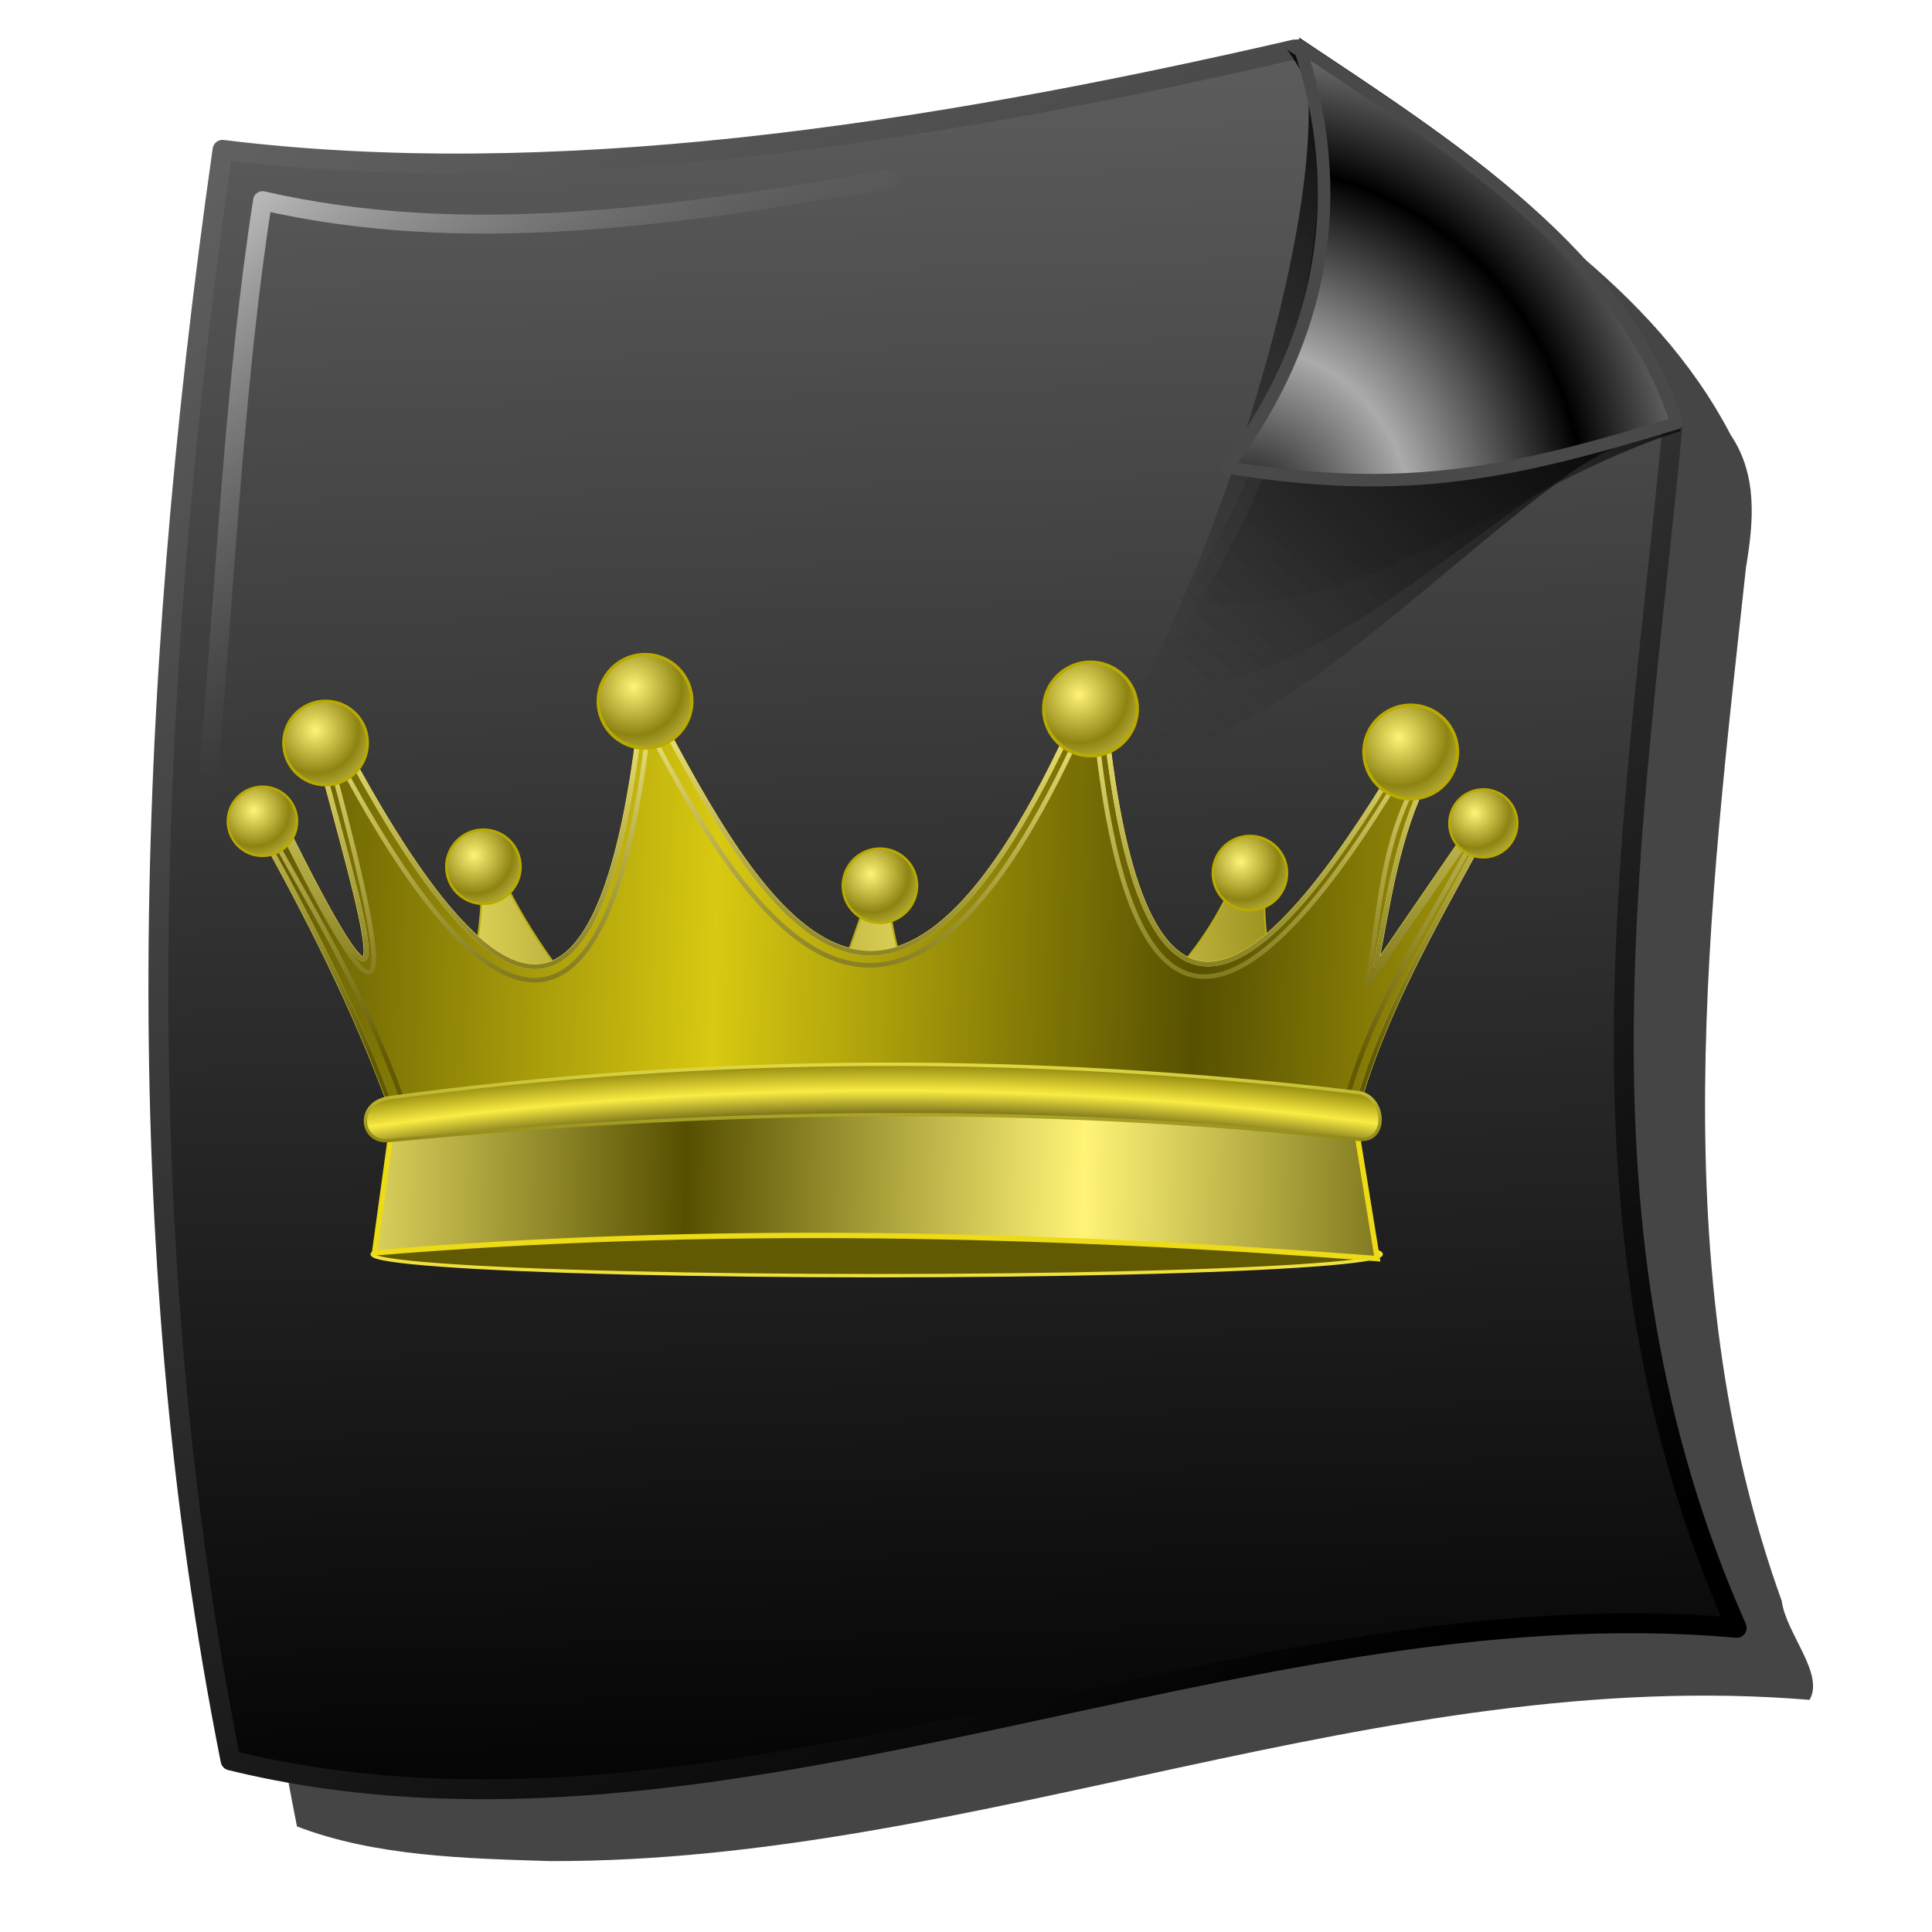 <?xml version="1.0" encoding="UTF-8" standalone="no"?>
<!-- Created with Inkscape (http://www.inkscape.org/) -->

<svg
   xmlns:dc="http://purl.org/dc/elements/1.1/"
   xmlns:cc="http://creativecommons.org/ns#"
   xmlns:rdf="http://www.w3.org/1999/02/22-rdf-syntax-ns#"
   xmlns:svg="http://www.w3.org/2000/svg"
   xmlns="http://www.w3.org/2000/svg"
   xmlns:xlink="http://www.w3.org/1999/xlink"
   xmlns:sodipodi="http://sodipodi.sourceforge.net/DTD/sodipodi-0.dtd"
   xmlns:inkscape="http://www.inkscape.org/namespaces/inkscape"
   id="svg2"
   sodipodi:version="0.32"
   inkscape:version="0.92.5 (2060ec1f9f, 2020-04-08)"
   width="255"
   height="255"
   sodipodi:docname="text-x-nim.svg"
   inkscape:output_extension="org.inkscape.output.svg.inkscape"
   version="1.1">
  <defs
     id="defs5">
    <linearGradient
       inkscape:collect="always"
       id="linearGradient4345">
      <stop
         id="stop4347"
         stop-color="#c8c8c8"
         stop-opacity="1" />
      <stop
         offset="1"
         id="stop4349"
         stop-color="#5d5d5d"
         stop-opacity="0" />
    </linearGradient>
    <linearGradient
       id="linearGradient2843">
      <stop
         id="stop2845"
         stop-color="#000000"
         stop-opacity="1" />
      <stop
         offset="1"
         id="stop2847"
         stop-color="#ababab"
         stop-opacity="1" />
    </linearGradient>
    <linearGradient
       id="linearGradient2812">
      <stop
         id="stop2814"
         stop-color="#000000"
         stop-opacity="1" />
      <stop
         offset="1"
         id="stop2816"
         stop-color="#606060"
         stop-opacity="1" />
    </linearGradient>
    <linearGradient
       inkscape:collect="always"
       id="linearGradient2784">
      <stop
         id="stop2786"
         stop-color="#000000"
         stop-opacity="0.855" />
      <stop
         offset="1"
         id="stop2788"
         stop-color="#2b2b2b"
         stop-opacity="0" />
    </linearGradient>
    <linearGradient
       inkscape:collect="always"
       id="linearGradient2776">
      <stop
         id="stop2778"
         stop-color="#000000"
         stop-opacity="1" />
      <stop
         offset="1"
         id="stop2780"
         stop-color="#242424"
         stop-opacity="0" />
    </linearGradient>
    <linearGradient
       inkscape:collect="always"
       id="linearGradient2768">
      <stop
         id="stop2770"
         stop-color="#000000"
         stop-opacity="1" />
      <stop
         offset="1"
         id="stop2772"
         stop-color="#363636"
         stop-opacity="0" />
    </linearGradient>
    <linearGradient
       inkscape:collect="always"
       xlink:href="#linearGradient2768"
       id="linearGradient2798"
       gradientUnits="userSpaceOnUse"
       gradientTransform="translate(2.727,101.996)"
       x1="224.03"
       y1="42.29"
       x2="158.17"
       y2="114.14" />
    <linearGradient
       inkscape:collect="always"
       xlink:href="#linearGradient2776"
       id="linearGradient2800"
       gradientUnits="userSpaceOnUse"
       gradientTransform="translate(1.091,103.632)"
       x1="222.29"
       y1="38.05"
       x2="168.54"
       y2="98.26" />
    <linearGradient
       inkscape:collect="always"
       xlink:href="#linearGradient2784"
       id="linearGradient2802"
       gradientUnits="userSpaceOnUse"
       x1="221.22"
       y1="139.57"
       x2="168.99"
       y2="196.7" />
    <linearGradient
       inkscape:collect="always"
       xlink:href="#linearGradient2812"
       id="linearGradient2818"
       x1="176.83"
       y1="236.48"
       x2="47.01"
       y2="14.11"
       gradientUnits="userSpaceOnUse"
       gradientTransform="matrix(0.972,0,0,0.972,-2.436,-0.112)" />
    <radialGradient
       inkscape:collect="always"
       xlink:href="#linearGradient2843"
       id="radialGradient2851"
       cx="175.63"
       cy="181.59"
       fx="175.63"
       fy="181.59"
       r="31.04"
       gradientTransform="matrix(0.755,0.04,-0.042,0.791,50.884,29.535)"
       gradientUnits="userSpaceOnUse"
       spreadMethod="reflect" />
    <linearGradient
       id="linearGradient2284">
      <stop
         id="stop2290"
         stop-color="#000000"
         stop-opacity="1" />
      <stop
         offset="1"
         id="stop2292"
         stop-color="#5c5c5c"
         stop-opacity="1" />
    </linearGradient>
    <linearGradient
       inkscape:collect="always"
       xlink:href="#linearGradient2284"
       id="linearGradient3304"
       x1="141.34"
       y1="252.2"
       x2="134.26"
       y2="9.01"
       gradientUnits="userSpaceOnUse"
       gradientTransform="matrix(0.972,0,0,0.972,-2.436,-0.112)" />
    <linearGradient
       inkscape:collect="always"
       xlink:href="#linearGradient4345"
       id="linearGradient4351"
       x1="30.87"
       y1="22.408"
       x2="70.3"
       y2="71.44"
       gradientUnits="userSpaceOnUse" />
    <filter
       inkscape:collect="always"
       id="filter4179"
       x="-0.038"
       width="1.076"
       y="-0.034"
       height="1.069"
       color-interpolation-filters="sRGB">
      <feGaussianBlur
         inkscape:collect="always"
         stdDeviation="3.309"
         id="feGaussianBlur4181" />
    </filter>
    <linearGradient
       id="linearGradient929">
      <stop
         style="stop-color:#5b5b5b;stop-opacity:1"
         offset="0"
         id="stop925" />
      <stop
         style="stop-color:#ebaeb4;stop-opacity:1;"
         offset="1"
         id="stop927" />
    </linearGradient>
    <linearGradient
       id="linearGradient4323">
      <stop
         style="stop-color:#820200;stop-opacity:1"
         offset="0"
         id="stop4325" />
      <stop
         style="stop-color:#d56568;stop-opacity:1"
         offset="1"
         id="stop4327" />
    </linearGradient>
    <linearGradient
       id="linearGradient4268">
      <stop
         style="stop-color:#000000;stop-opacity:1"
         offset="0"
         id="stop4270" />
      <stop
         style="stop-color:#ac6062;stop-opacity:1"
         offset="1"
         id="stop4272" />
    </linearGradient>
    <inkscape:perspective
       id="perspective45"
       inkscape:persp3d-origin="128 : 85.333333 : 1"
       inkscape:vp_z="256 : 128 : 1"
       inkscape:vp_y="0 : 1000 : 0"
       inkscape:vp_x="0 : 128 : 1"
       sodipodi:type="inkscape:persp3d" />
    <linearGradient
       id="linearGradient2814"
       inkscape:collect="always">
      <stop
         id="stop2816-5"
         offset="0"
         style="stop-color:#f4dd83;stop-opacity:1" />
      <stop
         id="stop2818"
         offset="1"
         style="stop-color:#a0830c;stop-opacity:1" />
    </linearGradient>
    <linearGradient
       id="linearGradient2804">
      <stop
         id="stop2806"
         offset="0"
         style="stop-color:#ed4050;stop-opacity:1;" />
      <stop
         id="stop2808"
         offset="1"
         style="stop-color:#ebaeaf;stop-opacity:1;" />
    </linearGradient>
    <linearGradient
       id="linearGradient2770">
      <stop
         id="stop2772-3"
         offset="0"
         style="stop-color:#f15964;stop-opacity:1;" />
      <stop
         id="stop2774"
         offset="1"
         style="stop-color:#ebaeb4;stop-opacity:1;" />
    </linearGradient>
    <linearGradient
       id="linearGradient2762"
       inkscape:collect="always">
      <stop
         id="stop2764"
         offset="0"
         style="stop-color:white;stop-opacity:1" />
      <stop
         id="stop2766"
         offset="1"
         style="stop-color:#5974f1;stop-opacity:0;" />
    </linearGradient>
    <linearGradient
       y2="61.145"
       x2="100.404"
       y1="61.145"
       x1="19.721"
       gradientUnits="userSpaceOnUse"
       id="linearGradient2782"
       xlink:href="#linearGradient2770"
       inkscape:collect="always" />
    <linearGradient
       y2="61.145"
       x2="29.749"
       y1="61.145"
       x1="19.827"
       spreadMethod="reflect"
       gradientUnits="userSpaceOnUse"
       id="linearGradient2784-5"
       xlink:href="#linearGradient2762"
       inkscape:collect="always" />
    <linearGradient
       gradientTransform="matrix(0.858,0,0,1.055,-22.377,18.751)"
       y2="61.145"
       x2="100.404"
       y1="61.145"
       x1="19.721"
       gradientUnits="userSpaceOnUse"
       id="linearGradient2800-6"
       xlink:href="#linearGradient2770"
       inkscape:collect="always" />
    <linearGradient
       spreadMethod="reflect"
       gradientUnits="userSpaceOnUse"
       y2="68.839"
       x2="28.084"
       y1="70.533"
       x1="23.939"
       id="linearGradient2810"
       xlink:href="#linearGradient2804"
       inkscape:collect="always" />
    <linearGradient
       gradientUnits="userSpaceOnUse"
       y2="109.732"
       x2="75.977"
       y1="120.62"
       x1="77.897"
       id="linearGradient2820"
       xlink:href="#linearGradient2814"
       inkscape:collect="always" />
    <linearGradient
       inkscape:collect="always"
       xlink:href="#linearGradient3369"
       id="linearGradient3403"
       gradientUnits="userSpaceOnUse"
       spreadMethod="reflect"
       x1="155.814"
       y1="113.364"
       x2="215.891"
       y2="50.574"
       gradientTransform="matrix(0.458,0,0,0.458,12.358,81.059)" />
    <linearGradient
       inkscape:collect="always"
       xlink:href="#linearGradient3387"
       id="linearGradient3397"
       gradientUnits="userSpaceOnUse"
       x1="-81.182"
       y1="145.672"
       x2="-79.283"
       y2="78.618" />
    <linearGradient
       inkscape:collect="always"
       xlink:href="#linearGradient3369"
       id="linearGradient3375"
       x1="155.814"
       y1="113.364"
       x2="215.891"
       y2="50.574"
       gradientUnits="userSpaceOnUse"
       spreadMethod="reflect" />
    <inkscape:perspective
       id="perspective2503"
       inkscape:persp3d-origin="128 : 85.333333 : 1"
       inkscape:vp_z="256 : 128 : 1"
       inkscape:vp_y="0 : 1000 : 0"
       inkscape:vp_x="0 : 128 : 1"
       sodipodi:type="inkscape:persp3d" />
    <linearGradient
       id="linearGradient3578">
      <stop
         style="stop-color:#000000;stop-opacity:1;"
         offset="0"
         id="stop3580" />
      <stop
         style="stop-color:#fffcfc;stop-opacity:1;"
         offset="1"
         id="stop3582" />
    </linearGradient>
    <linearGradient
       inkscape:collect="always"
       id="linearGradient3369">
      <stop
         style="stop-color:#6465df;stop-opacity:1"
         offset="0"
         id="stop3371" />
      <stop
         style="stop-color:#ffffff;stop-opacity:1"
         offset="1"
         id="stop3373" />
    </linearGradient>
    <linearGradient
       inkscape:collect="always"
       id="linearGradient3387">
      <stop
         style="stop-color:#000000;stop-opacity:1;"
         offset="0"
         id="stop3389" />
      <stop
         style="stop-color:#ffffff;stop-opacity:1"
         offset="1"
         id="stop3391" />
    </linearGradient>
    <pattern
       id="pattern4333"
       patternTransform="translate(-25.266,20.277)"
       height="10.645"
       width="10.647"
       patternUnits="userSpaceOnUse">
      <path
         d="m 9.547,5.866 c -0.228,-0.023 -0.515,-0.003 -0.681,0.235 -0.234,0.141 -0.226,0.407 -0.158,0.647 -0.028,0.23 0.089,0.393 0.264,0.527 0.217,0.207 0.396,0.435 0.629,0.626 0.113,0.273 0.601,0.262 0.572,0.027 -0.161,-0.347 0.274,-0.71 0.463,-0.546 -3.75e-4,0.22 0.005,0.501 7.97e-4,0.64 -0.08,0.015 -0.251,0.812 0.009,1.086 -0.002,0.179 -0.012,0.256 -0.008,0.448 C 10.346,9.468 10.251,9.135 10.068,8.937 9.992,8.615 9.711,8.876 9.527,9.07 9.317,9.257 9.137,9.444 8.883,9.624 c -0.02,0.267 -0.29,0.321 -0.387,0.483 -0.137,-0.097 -0.339,0.231 -0.115,0.533 -0.165,0.008 -0.271,0.006 -0.434,0.001 -0.073,-0.145 -0.395,-0.496 -0.593,-0.508 -0.162,0.065 -0.38,0.144 -0.458,-0.021 -0.124,0.245 -0.532,0.171 -0.849,0.289 -0.287,0.017 -0.479,-0.13 -0.516,0.238 -0.268,-0.003 -0.472,4.55e-4 -0.76,7.31e-4 -0.079,-0.347 -0.016,0.026 -0.229,-0.039 -0.097,-0.146 -0.368,0.033 -0.494,-0.164 -0.206,0.045 -0.395,-0.184 -0.526,-0.115 -0.09,0.053 -0.186,0.171 -0.214,0.315 l -1.073,0.005 c 0.016,-0.333 0.189,-0.605 0.11,-0.943 7.31e-4,-0.276 0.214,-0.575 -0.052,-0.796 -0.227,-0.189 -0.329,-0.456 -0.367,-0.747 -0.031,-0.19 0.084,-0.632 -0.213,-0.484 -0.368,-0.188 -0.587,0.333 -0.871,0.371 -0.527,0.339 -0.687,0.414 -0.835,-0.016 0.009,-0.287 0.006,-0.325 -0.006,-0.645 0.387,-0.135 0.286,-0.863 0.012,-1.092 -0.002,-0.192 -0.005,-0.243 -0.001,-0.402 0.149,-0.141 0.387,0.295 0.453,0.509 0.04,0.343 0.077,0.691 0.127,1.018 0.032,0.308 0.163,0.155 0.376,0.124 C 1.08,7.409 1.01,7.203 1.116,7.095 1.181,6.93 1.418,6.941 1.424,6.804 1.538,6.57 1.812,6.406 1.958,6.16 2.36,6.024 2.208,5.269 1.894,5.446 1.718,5.283 1.482,5.229 1.248,5.237 0.996,5.114 0.608,4.874 0.457,5.207 c 0.108,0.412 -0.36,0.52 -0.27,0.011 0.029,-0.261 -0.182,-0.512 -0.182,-0.512 0,0 0.01,-0.106 0.003,-0.183 0.232,-0.051 0.853,0.159 1.176,0.413 0.39,0.131 0.485,-0.124 0.713,-0.406 0.291,-0.048 0.314,-0.296 0.244,-0.565 -0.034,-0.277 0.083,-0.681 -0.248,-0.818 -0.282,0.116 -0.764,-0.334 -0.848,0.006 -0.209,0.133 -0.686,0.551 -1.035,0.502 -0.002,-0.194 -0.001,-0.304 0.002,-0.531 0.179,-0.119 0.694,0.265 0.813,-0.201 0.106,-0.02 0.448,-0.348 0.703,-0.25 0.384,0.028 0.437,-0.501 0.334,-0.797 -0.126,-0.295 -0.071,-0.626 -0.095,-0.93 C 1.528,0.781 1.282,0.385 0.99,0.543 0.653,0.318 0.372,0.814 2.9315538e-4,0.956 -0.002,0.883 0.01,0.84 0.005,0.772 c 0.126,-0.151 0.328,-0.252 0.309,-0.497 L 0.57,0.002 C 0.711,0.004 0.76,1e-4 0.884,0 1,0.126 1.058,0.433 1.171,0.008 c 0.097,-0.004 0.237,6.65e-4 0.383,-0.003 -0.048,0.315 0.524,0.691 0.601,0.344 0.018,-0.132 -0.031,-0.172 0.083,-0.343 l 1.077,0 c -0.145,0.216 -0.295,0.605 -0.632,0.544 -0.379,0.144 -0.311,0.507 -0.4,0.811 -0.073,0.243 0.006,0.495 0.078,0.72 0.015,0.262 0.03,0.652 0.225,0.785 0.274,-0.157 0.666,0.071 0.856,0.378 0.174,0.358 0.348,0.046 0.643,0.107 0.209,-0.221 0.351,-0.307 0.535,-0.595 0.177,-0.18 0.214,0.25 0.187,-0.1 0.204,-0.228 0.402,-0.48 0.645,-0.657 0.1,-0.22 0.298,0.163 0.177,-0.163 -0.219,-0.283 -0.763,-0.537 -0.745,-0.998 -0.001,-0.277 -0.105,-0.557 -0.111,-0.835 0.249,0.006 0.51,0.002 0.757,0.003 0.112,0.211 -0.046,0.481 -0.028,0.711 -0.165,0.388 0.164,0.58 0.405,0.797 0.281,0.17 0.313,0.486 0.452,0.755 0.163,0.177 0.342,0.368 0.508,0.547 0.275,0.198 0.504,0.687 0.806,0.399 0.101,-0.219 -0.029,-0.543 0.172,-0.654 C 7.634,2.073 8.116,1.89 8.305,1.578 8.526,1.44 9.055,0.947 8.505,0.654 8.233,0.486 7.943,0.262 7.939,0.004 c 0.145,-0.002 0.274,0.004 0.44,0.004 0.069,0.152 0.312,0.284 0.448,0.465 0.27,0.409 0.692,0.057 0.941,0.568 0.324,-0.041 0.737,-0.447 0.875,-0.266 0.003,0.059 -7.31e-4,0.112 -0.002,0.171 -0.118,0.169 -0.237,0.518 -0.189,0.74 -0.083,0.364 0.052,1.16 0.192,1.438 l -0.003,0.52 c -0.195,-0.06 -0.022,0.263 -0.104,0.372 -0.115,0.141 0.041,0.349 0.106,0.503 0.001,0.084 -0.007,0.119 -0.002,0.176 C 10.457,4.556 10.441,4.289 10.215,4.428 10.099,4.038 9.938,4.391 9.743,4.271 c -0.11,0.115 -0.349,0.278 -0.496,0.412 -0.181,0.031 -0.15,0.395 -0.202,0.59 -0.149,0.386 0.379,0.257 0.533,0.358 l 0.189,0.006 c 0.173,-0.058 0.641,0.393 0.869,0.252 0.004,0.166 -0.001,0.262 0.006,0.403 -0.284,0.09 -0.738,-0.367 -0.845,-0.45 -0.087,-0.058 -0.084,0.008 -0.25,0.025 z M 8.935,1.27 c -0.062,0.25 -0.41,0.411 -0.597,0.679 -0.299,0.252 -0.067,0.637 -0.07,0.963 -0.061,0.449 0.102,0.366 0.318,0.651 0.04,0.15 0.321,0.26 0.326,0.319 0.332,0.007 0.79,0.031 0.927,-0.303 0.114,-0.4 0.584,-0.205 0.378,-0.666 0.007,-0.244 0.119,-0.469 0.077,-0.718 C 10.066,1.935 10.209,1.388 9.766,1.334 9.339,0.98 9.095,1.047 8.935,1.27 Z M 5.887,2.516 C 5.464,2.293 5.262,2.896 4.973,3.04 4.834,3.303 4.431,3.466 4.364,3.822 c 0.166,0.322 -0.184,0.636 -0.321,0.538 0.19,0.221 0.773,0.316 0.637,0.842 0.082,0.297 0.08,0.591 0.183,0.881 0.174,0.13 0.328,0.266 0.471,0.432 0.253,0.299 0.402,0.282 0.471,-0.149 0.128,-0.079 -0.02,-0.21 0.042,-0.335 -0.226,-0.26 0.154,-0.446 0.308,-0.663 0.277,-0.122 0.338,-0.246 0.506,-0.472 0.271,-0.205 0.532,-0.479 0.362,-0.825 0.007,-0.257 -0.031,-0.528 -0.237,-0.709 -0.174,-0.054 -0.259,-0.286 -0.359,-0.447 -0.153,-0.087 -0.383,-0.169 -0.394,-0.387 -0.026,0.066 -0.123,0.046 -0.146,-0.013 z m -0.853,0.397 c 0.011,0.035 0.019,-0.014 0,0 z m -2.083,0.375 c -0.262,0.023 -0.394,0.166 -0.364,0.463 -0.066,0.323 -0.152,0.682 -0.417,0.898 -0.385,0.077 -0.179,0.576 0.141,0.803 0.256,0.175 0.272,0.455 0.621,0.409 0.293,-0.179 0.511,0.036 0.755,-0.119 0.318,-0.019 0.65,-0.1 0.543,-0.527 C 4.262,4.765 3.815,4.494 3.858,4.021 3.77,3.782 3.415,3.839 3.307,3.524 3.206,3.49 2.988,3.17 2.952,3.288 Z m 5.236,0.499 c -0.123,-0.222 -0.504,-0.42 -0.548,-0.031 -0.164,0.248 -0.031,0.562 -0.197,0.811 -0.21,0.158 -0.423,0.441 -0.63,0.599 -0.236,0.277 -0.511,0.328 -0.509,0.697 0.03,0.274 0.006,0.565 0.124,0.818 0.249,0.168 0.682,0.137 0.999,0.193 0.25,-0.07 0.505,0.299 0.689,-0.022 0.322,-0.152 0.106,-0.549 0.449,-0.802 0.192,-0.129 0.384,-0.387 0.123,-0.56 C 8.652,5.115 8.622,4.739 8.561,4.37 8.465,4.101 8.453,3.888 8.187,3.787 Z m -3.954,2.512 C 3.909,6.053 3.716,6.188 3.386,6.18 c -0.222,-0.076 -0.453,0.033 -0.677,0.059 -0.341,-0.217 -0.375,0.239 -0.723,0.316 -0.1,0.026 -0.157,0.398 -0.391,0.542 0.18,0.148 0.464,0.412 0.735,0.507 0.307,-0.068 0.613,0.027 0.832,0.272 0.363,-0.025 0.7,-0.122 1.076,-0.146 0.275,-0.093 0.433,-0.025 0.731,-0.1 0.3,0.066 0.364,-0.077 0.338,-0.351 0.067,-0.279 -0.233,-0.413 -0.388,-0.593 -0.257,-0.068 -0.412,-0.544 -0.687,-0.387 z m 3.496,1.042 c -0.263,-0.047 -0.283,-0.013 -0.541,0.053 -0.352,0.041 -0.639,-0.134 -0.897,0.062 -0.474,-0.045 -0.361,0.325 -0.629,0.585 -0.171,0.178 -0.149,0.273 0.002,0.459 0.091,0.222 0.082,0.467 0.12,0.695 -0.069,0.229 0.057,0.448 0.136,0.657 -0.092,-0.526 0.497,-0.007 0.77,-0.203 0.373,0.198 0.879,-0.076 1.113,0.401 0.367,0.043 0.38,-0.087 0.546,-0.332 0.283,-0.176 0.419,-0.418 0.634,-0.708 C 9.154,8.924 9.682,8.477 9.517,8.351 9.246,8.209 9.007,7.919 8.783,7.64 8.77,7.34 8.592,7.735 8.485,7.377 8.22,7.418 7.939,7.167 7.729,7.341 Z m -4.89,0.543 c -0.303,0.001 -0.697,0.041 -0.569,0.435 -0.115,0.47 0.554,0.551 0.395,1.041 0.087,0.387 0.089,0.788 0.144,1.178 0.095,0.057 0.369,-0.268 0.518,-0.404 0.208,-0.34 0.497,-0.154 0.739,-0.325 0.242,-0.053 0.319,-0.109 0.37,-0.359 C 4.601,9.133 4.94,9.095 5.081,8.791 5.061,8.502 4.938,8.266 4.652,8.293 4.419,8.229 4.376,8.082 4.207,8.213 3.888,8.001 3.425,8.33 3.096,8.048 2.958,8.087 2.992,7.766 2.839,7.883 Z M 0.085,9.125 c 0.246,0.27 0.422,0.459 0.708,0.698 0.181,0.138 0.511,0.609 0.443,0.555 0.249,0.016 0.308,0.263 0.308,0.263 0,0 -0.267,0.004 -0.379,-8.64e-4 -0.027,-0.372 -0.28,-0.055 -0.278,0.002 0,0 -0.224,-0.003 -0.326,-0.004 -0.009,-0.29 0.019,-0.35 -0.128,-0.574 -0.175,-0.109 -0.426,-0.483 -0.426,-0.483 -0.015,-0.162 1.97e-4,-0.329 2.78e-4,-0.466 z M 4.452,9.499 c 0.011,0.035 0.019,-0.014 0,0 z"
         id="path4331"
         inkscape:connector-curvature="0"
         sodipodi:nodetypes="cccccccccccccccccccccccccccccccccccccccccccccccccccccccccccccccccccccccccccccccccccccccccccccccccccccccccccccccccccccccccccccccccccccccccccccccccccccccccccccccccccccccccccccccccccccccccccccccccccccccccccccccccccccccccc"
         stroke-miterlimit="4"
         style="fill:#000000;fill-opacity:1;stroke:none;stroke-width:0.129;stroke-miterlimit:4;stroke-dasharray:none;stroke-opacity:1" />
    </pattern>
    <linearGradient
       id="linearGradient936"
       inkscape:collect="always">
      <stop
         id="stop932"
         offset="0"
         style="stop-color:#ece276;stop-opacity:1;" />
      <stop
         id="stop934"
         offset="1"
         style="stop-color:#625a03;stop-opacity:1" />
    </linearGradient>
    <linearGradient
       id="linearGradient907"
       inkscape:collect="always">
      <stop
         id="stop903"
         offset="0"
         style="stop-color:#f1ea4c;stop-opacity:1" />
      <stop
         id="stop905"
         offset="1"
         style="stop-color:#615c00;stop-opacity:0.996" />
    </linearGradient>
    <linearGradient
       id="linearGradient895"
       inkscape:collect="always">
      <stop
         id="stop891"
         offset="0"
         style="stop-color:#fff477;stop-opacity:1;" />
      <stop
         style="stop-color:#5d5712;stop-opacity:1"
         offset="0.906"
         id="stop901" />
      <stop
         style="stop-color:#faec43;stop-opacity:1"
         offset="0.954"
         id="stop899" />
      <stop
         id="stop893"
         offset="1"
         style="stop-color:#958a0e;stop-opacity:1" />
    </linearGradient>
    <linearGradient
       id="linearGradient843"
       inkscape:collect="always">
      <stop
         id="stop839"
         offset="0"
         style="stop-color:#fff477;stop-opacity:1;" />
      <stop
         id="stop841"
         offset="1"
         style="stop-color:#8d8312;stop-opacity:1" />
    </linearGradient>
    <linearGradient
       id="linearGradient833"
       inkscape:collect="always">
      <stop
         id="stop829"
         offset="0"
         style="stop-color:#564f00;stop-opacity:1;" />
      <stop
         id="stop831"
         offset="1"
         style="stop-color:#fff477;stop-opacity:1" />
    </linearGradient>
    <linearGradient
       id="linearGradient825"
       inkscape:collect="always">
      <stop
         id="stop821"
         offset="0"
         style="stop-color:#d8c911;stop-opacity:1" />
      <stop
         id="stop823"
         offset="1"
         style="stop-color:#564f00;stop-opacity:0.992" />
    </linearGradient>
    <linearGradient
       spreadMethod="reflect"
       gradientUnits="userSpaceOnUse"
       y2="184.441"
       x2="582.126"
       y1="176.388"
       x1="311.815"
       id="linearGradient827"
       xlink:href="#linearGradient825"
       inkscape:collect="always" />
    <linearGradient
       spreadMethod="reflect"
       gradientUnits="userSpaceOnUse"
       y2="245.144"
       x2="519.584"
       y1="241.386"
       x1="296.01"
       id="linearGradient835"
       xlink:href="#linearGradient833"
       inkscape:collect="always" />
    <radialGradient
       gradientTransform="translate(-2.684,-4.832)"
       spreadMethod="reflect"
       gradientUnits="userSpaceOnUse"
       r="27.208"
       fy="60.669"
       fx="267.908"
       cy="60.669"
       cx="267.908"
       id="radialGradient845"
       xlink:href="#linearGradient843"
       inkscape:collect="always" />
    <radialGradient
       spreadMethod="reflect"
       r="27.208"
       fy="60.669"
       fx="267.908"
       cy="60.669"
       cx="267.908"
       gradientTransform="translate(247.506,-0.537)"
       gradientUnits="userSpaceOnUse"
       id="radialGradient849"
       xlink:href="#linearGradient843"
       inkscape:collect="always" />
    <radialGradient
       spreadMethod="reflect"
       r="27.208"
       fy="60.669"
       fx="267.908"
       cy="60.669"
       cx="267.908"
       gradientTransform="translate(427.364,23.623)"
       gradientUnits="userSpaceOnUse"
       id="radialGradient853"
       xlink:href="#linearGradient843"
       inkscape:collect="always" />
    <radialGradient
       spreadMethod="reflect"
       r="27.208"
       fy="60.669"
       fx="267.908"
       cy="60.669"
       cx="267.908"
       gradientTransform="matrix(0.726,0,0,0.726,543.235,82.503)"
       gradientUnits="userSpaceOnUse"
       id="radialGradient857"
       xlink:href="#linearGradient843"
       inkscape:collect="always" />
    <radialGradient
       spreadMethod="reflect"
       r="27.208"
       fy="60.669"
       fx="267.908"
       cy="60.669"
       cx="267.908"
       gradientTransform="matrix(0.896,0,0,0.896,-153.511,25.738)"
       gradientUnits="userSpaceOnUse"
       id="radialGradient861"
       xlink:href="#linearGradient843"
       inkscape:collect="always" />
    <radialGradient
       spreadMethod="reflect"
       r="27.208"
       fy="60.669"
       fx="267.908"
       cy="60.669"
       cx="267.908"
       gradientTransform="matrix(0.739,0,0,0.739,-146.063,80.458)"
       gradientUnits="userSpaceOnUse"
       id="radialGradient865"
       xlink:href="#linearGradient843"
       inkscape:collect="always" />
    <radialGradient
       spreadMethod="reflect"
       r="27.208"
       fy="60.669"
       fx="267.908"
       cy="60.669"
       cx="267.908"
       gradientTransform="matrix(0.791,0,0,0.791,-36.253,102.407)"
       gradientUnits="userSpaceOnUse"
       id="radialGradient869"
       xlink:href="#linearGradient843"
       inkscape:collect="always" />
    <radialGradient
       spreadMethod="reflect"
       r="27.208"
       fy="60.669"
       fx="267.908"
       cy="60.669"
       cx="267.908"
       gradientTransform="matrix(0.791,0,0,0.791,186.442,113.045)"
       gradientUnits="userSpaceOnUse"
       id="radialGradient873"
       xlink:href="#linearGradient843"
       inkscape:collect="always" />
    <radialGradient
       spreadMethod="reflect"
       r="27.208"
       fy="60.669"
       fx="267.908"
       cy="60.669"
       cx="267.908"
       gradientTransform="matrix(0.791,0,0,0.791,394.244,105.953)"
       gradientUnits="userSpaceOnUse"
       id="radialGradient877"
       xlink:href="#linearGradient843"
       inkscape:collect="always" />
    <linearGradient
       spreadMethod="reflect"
       gradientUnits="userSpaceOnUse"
       y2="218.746"
       x2="648.333"
       y1="226.547"
       x1="472.915"
       id="linearGradient887"
       xlink:href="#linearGradient843"
       inkscape:collect="always" />
    <radialGradient
       gradientUnits="userSpaceOnUse"
       gradientTransform="matrix(2.96,0.003,-0.001,1.13,-809.437,-3225.213)"
       r="287.159"
       fy="3377.117"
       fx="412.542"
       cy="3377.117"
       cx="412.542"
       id="radialGradient897"
       xlink:href="#linearGradient895"
       inkscape:collect="always" />
    <linearGradient
       gradientUnits="userSpaceOnUse"
       y2="334.395"
       x2="378.656"
       y1="258.509"
       x1="378.656"
       id="linearGradient909"
       xlink:href="#linearGradient907"
       inkscape:collect="always" />
    <linearGradient
       gradientUnits="userSpaceOnUse"
       y2="265.535"
       x2="382.721"
       y1="76.883"
       x1="382.655"
       id="linearGradient938"
       xlink:href="#linearGradient936"
       inkscape:collect="always" />
    <linearGradient
       inkscape:collect="always"
       xlink:href="#linearGradient936"
       id="linearGradient1098"
       gradientUnits="userSpaceOnUse"
       x1="382.655"
       y1="76.883"
       x2="382.721"
       y2="265.535" />
  </defs>
  <sodipodi:namedview
     inkscape:window-height="1056"
     inkscape:window-width="1920"
     inkscape:pageshadow="2"
     inkscape:pageopacity="0"
     guidetolerance="10.0"
     gridtolerance="10.0"
     objecttolerance="10.0"
     borderopacity="1.0"
     bordercolor="#666666"
     pagecolor="#ff0000"
     id="base"
     inkscape:zoom="3.454902"
     inkscape:cx="127.5"
     inkscape:cy="127.5"
     inkscape:window-x="0"
     inkscape:window-y="0"
     inkscape:current-layer="svg2"
     showgrid="false"
     inkscape:window-maximized="1" />
  <path
     inkscape:connector-curvature="0"
     d="M 175.721,15.189 C 131.1,25.03 84.995,32.735 39.198,27.337 36.206,32.74 37.058,40.336 35.679,46.617 27.719,111.107 26.441,177.107 39.198,241.066 c 10.337,3.964 22.272,4.229 33.44,4.575 56.281,0.146 109.628,-25.959 166.197,-21.28 2.017,-3.433 -3.106,-8.764 -3.662,-13.037 -15.771,-43.75 -9.638,-91.243 -4.721,-136.454 1.002,-5.999 1.553,-12.154 -2.005,-17.434 C 218.245,37.8 198.444,25.55 180.398,14.126 c -1.559,0.354 -3.118,0.709 -4.677,1.063 z"
     id="path2820"
     stroke-miterlimit="4"
     stroke-dasharray="none"
     stroke-opacity="1"
     fill="#000000"
     filter="url(#filter4179)"
     fill-rule="evenodd"
     stroke="none"
     stroke-linejoin="round"
     fill-opacity="0.727"
     stroke-linecap="round"
     stroke-width="2.7" />
  <path
     inkscape:connector-curvature="0"
     d="m 29.37,19.778 c 43.128,5.305 91.377,-1.678 141.539,-13.253 20.963,13.998 42.596,27.595 49.83,49.83 -5.002,52.834 -14.931,105.669 8.482,158.503 C 163.488,208.951 95.104,248.226 30.43,232.352 16.807,163.836 19.02,92.525 29.37,19.778 Z"
     id="path1873"
     sodipodi:nodetypes="cccccc"
     stroke-dasharray="none"
     stroke-opacity="1"
     fill="url(#linearGradient3304)"
     fill-rule="evenodd"
     stroke="url(#linearGradient2818)"
     stroke-linejoin="round"
     fill-opacity="1"
     stroke-linecap="round"
     stroke-width="2.624"
     stroke-miterlimit="4" />
  <g
     id="g2792"
     transform="matrix(0.972,0,0,0.972,-7.207,-105.604)">
    <path
       inkscape:connector-curvature="0"
       sodipodi:nodetypes="cccc"
       id="path2766"
       d="m 156.539,211.366 c 13.285,-17.449 34.021,-77.541 27.272,-97.632 21.569,14.403 43.827,28.392 51.271,51.27 -22.058,6.721 -54.135,50.394 -78.542,46.362 z"
       stroke-opacity="1"
       fill="url(#linearGradient2798)"
       fill-rule="evenodd"
       stroke="none"
       stroke-linejoin="miter"
       fill-opacity="1"
       stroke-linecap="butt"
       stroke-width="1" />
    <path
       inkscape:connector-curvature="0"
       d="m 162.538,201.548 c 14.379,-17.244 35.947,-64.294 19.636,-86.178 21.569,14.403 43.827,28.392 51.271,51.271 -22.058,6.721 -46.499,38.94 -70.906,34.908 z"
       id="path2764"
       sodipodi:nodetypes="cccc"
       stroke-opacity="1"
       fill="url(#linearGradient2800)"
       fill-rule="evenodd"
       stroke="none"
       stroke-linejoin="miter"
       fill-opacity="1"
       stroke-linecap="butt"
       stroke-width="1" />
    <path
       inkscape:connector-curvature="0"
       sodipodi:nodetypes="cccc"
       id="path1877"
       d="m 167.447,190.094 c 13.285,-17.449 23.658,-54.088 16.908,-74.179 21.569,14.403 43.827,28.392 51.271,51.271 -22.058,6.721 -43.771,26.941 -68.179,22.908 z"
       stroke-opacity="1"
       fill="url(#linearGradient2802)"
       fill-rule="evenodd"
       stroke="none"
       stroke-linejoin="miter"
       fill-opacity="1"
       stroke-linecap="butt"
       stroke-width="1" />
    <path
       inkscape:connector-curvature="0"
       d="m 173.992,172.095 c 13.285,-17.449 16.567,-37.179 9.818,-57.27 21.569,14.403 43.827,28.392 51.271,51.271 -22.058,6.721 -36.681,10.032 -61.088,6 z"
       id="path1875"
       sodipodi:nodetypes="cccc"
       stroke-dasharray="none"
       stroke-opacity="1"
       fill="url(#radialGradient2851)"
       fill-rule="evenodd"
       stroke="#494949"
       stroke-linejoin="round"
       fill-opacity="1"
       stroke-linecap="butt"
       stroke-width="1.7"
       stroke-miterlimit="4" />
  </g>
  <g
     font-size="7.5"
     font-variant="normal"
     letter-spacing="0"
     font-stretch="normal"
     font-weight="bold"
     line-height="125%"
     word-spacing="0"
     font-style="normal"
     transform="translate(63.548,-41.535)"
     id="text4330"
     stroke-opacity="1"
     font-family="STIX"
     fill="#000000"
     stroke="none"
     stroke-linejoin="miter"
     fill-opacity="1"
     stroke-linecap="butt"
     stroke-width="1">
    <path
       inkscape:connector-curvature="0"
       id="path4335"
       d="m -56.133,39.468 0,-0.188 c -0.307,0 -0.443,-0.165 -0.825,-1.073 l -1.665,-3.915 -0.21,0 -1.657,4.088 c -0.285,0.705 -0.398,0.84 -0.743,0.9 l 0,0.188 1.515,0 0,-0.188 c -0.443,-0.03 -0.608,-0.113 -0.608,-0.307 0,-0.18 0.142,-0.495 0.233,-0.728 l 0.098,-0.255 1.688,0 c 0.255,0.593 0.345,0.855 0.345,1.02 0,0.165 -0.098,0.225 -0.345,0.247 l -0.24,0.022 0,0.188 2.415,0 z m -2.288,-1.77 -1.462,0 0.705,-1.823 0.757,1.823 z" />
    <path
       inkscape:connector-curvature="0"
       id="path4337"
       d="m -55.761,34.398 0,0.188 c 0.525,0.045 0.63,0.15 0.63,0.735 l 0,3.203 c 0,0.383 -0.045,0.593 -0.292,0.69 -0.083,0.037 -0.195,0.052 -0.338,0.068 l 0,0.188 2.498,0 0,-0.188 c -0.593,-0.075 -0.652,-0.142 -0.652,-0.645 l 0,-1.44 c 0.99,-0.007 1.245,-0.03 1.567,-0.15 0.623,-0.233 0.968,-0.69 0.968,-1.29 0,-0.915 -0.765,-1.357 -2.018,-1.357 l -2.362,0 z m 1.845,0.525 c 0,-0.172 0.128,-0.263 0.375,-0.263 0.623,0 0.87,0.345 0.87,1.177 0,0.833 -0.307,1.087 -1.245,1.095 l 0,-2.01 z" />
  </g>
  <path
     d="m 27.613,101.155 c 2.175,-25.385 3.412,-51.47 7.044,-74.669 26.568,6.069 53.774,2.19 82.558,-2.818"
     id="path4343"
     inkscape:connector-curvature="0"
     sodipodi:nodetypes="ccc"
     stroke-opacity="1"
     stroke-dasharray="none"
     fill="none"
     fill-rule="evenodd"
     stroke="url(#linearGradient4351)"
     stroke-linejoin="round"
     stroke-linecap="round"
     stroke-width="2.5"
     stroke-miterlimit="4" />
  <g
     transform="matrix(0.235,0,0,0.235,21.297,77.553)"
     id="g966">
    <ellipse
       style="opacity:1;fill:#625a03;fill-opacity:1;stroke:#f0e13f;stroke-width:1.9;stroke-linecap:round;stroke-linejoin:round;stroke-miterlimit:4;stroke-dasharray:none;stroke-dashoffset:0;stroke-opacity:1"
       id="path948"
       cx="401.773"
       cy="374.418"
       rx="283.333"
       ry="12.057" />
    <path
       style="fill:url(#linearGradient887);fill-opacity:1;stroke:#b8ac11;stroke-width:1px;stroke-linecap:butt;stroke-linejoin:miter;stroke-opacity:1"
       d="m 151.064,276.546 496.454,1.418 C 629.566,242.521 617.114,205.577 619.858,164.489 l -17.73,0.709 c -14.561,33.973 -39.581,62.715 -73.05,87.234 l -93.617,2.128 c -15.202,-24.113 -22.338,-48.227 -26.241,-72.34 l -14.894,-1.418 c -7.896,20.772 -15.138,50.273 -34.043,67.376 l -106.383,4.255 c -23.32,-26.882 -46.095,-54.854 -63.83,-92.908 h -9.929 c 0.452,40.852 -8.729,79.952 -29.078,117.021 z"
       id="path879"
       inkscape:connector-curvature="0"
       sodipodi:nodetypes="ccccccccccccc" />
    <path
       style="fill:url(#linearGradient835);fill-opacity:1;stroke:#ecdb16;stroke-width:3;stroke-linecap:butt;stroke-linejoin:miter;stroke-miterlimit:4;stroke-dasharray:none;stroke-opacity:1"
       d="m 119.726,373.675 c 186.944,-15.482 374.825,-11.294 563.197,3.221 L 670.039,297.437 c 13.644,-53.108 42.3,-103.213 69.796,-153.551 l -7.516,-4.295 -50.468,73.554 c 7.17,-36.151 11.521,-72.301 29.529,-108.452 l -15.57,-8.053 C 616.846,228.489 552.978,274.67 530.984,83.218 l -22.012,-0.537 C 410.057,293.961 342.6,191.499 282.941,78.923 l -14.496,0.537 C 248.771,241.072 199.285,267.951 105.23,93.419 l -16.107,2.148 C 110.562,176.422 144.976,288.488 64.427,124.022 L 53.152,132.075 c 29.213,52.289 56.622,105.781 77.312,163.751 z"
       id="path817"
       inkscape:connector-curvature="0"
       sodipodi:nodetypes="cccccccccccccccccc" />
    <path
       sodipodi:nodetypes="cccccccccccccccc"
       inkscape:connector-curvature="0"
       id="path819"
       d="m 670.039,297.437 c 13.644,-53.108 42.3,-103.213 69.796,-153.551 l -7.516,-4.295 -50.468,73.554 c 7.17,-36.151 11.521,-72.301 29.529,-108.452 l -15.57,-8.053 C 616.846,228.489 552.978,274.67 530.984,83.218 l -22.012,-0.537 C 410.057,293.961 342.6,191.499 282.941,78.923 l -14.496,0.537 C 248.771,241.072 199.285,267.951 105.23,93.419 l -16.107,2.148 C 110.562,176.422 144.976,288.488 64.427,124.022 L 53.152,132.075 c 29.213,52.289 56.622,105.781 77.312,163.751 183.101,-31.412 405.748,-14.947 539.574,1.611 z"
       style="fill:url(#linearGradient827);fill-opacity:1;stroke:#ece276;stroke-width:2.6;stroke-linecap:butt;stroke-linejoin:miter;stroke-miterlimit:4;stroke-dasharray:none;stroke-opacity:1" />
    <path
       style="fill:none;fill-opacity:1;stroke:url(#linearGradient1098);stroke-width:2.6;stroke-linecap:butt;stroke-linejoin:miter;stroke-miterlimit:4;stroke-dasharray:none;stroke-opacity:1"
       d="m 670.039,297.437 c 13.644,-53.108 42.3,-103.213 69.796,-153.551 l -7.516,-4.295 -50.468,73.554 c 7.17,-36.151 11.521,-72.301 29.529,-108.452 l -15.57,-8.053 C 616.846,228.489 552.978,274.67 530.984,83.218 l -22.012,-0.537 C 410.057,293.961 342.6,191.499 282.941,78.923 l -14.496,0.537 C 248.771,241.072 199.285,267.951 105.23,93.419 l -16.107,2.148 C 110.562,176.422 144.976,288.488 64.427,124.022 L 53.152,132.075 c 29.213,52.289 56.622,105.781 77.312,163.751 183.101,-31.412 405.748,-14.947 539.574,1.611 z"
       id="path930"
       inkscape:connector-curvature="0"
       sodipodi:nodetypes="cccccccccccccccc" />
    <path
       sodipodi:nodetypes="cccccccccccccccc"
       inkscape:connector-curvature="0"
       id="path940"
       d="m 664.365,292.472 c 13.644,-53.108 42.3,-95.412 69.796,-145.749 l -2.552,-2.167 -54.723,79.228 c 7.17,-36.151 7.265,-73.72 25.274,-109.87 l -5.641,-9.472 C 617.555,236.29 548.014,281.053 526.02,89.601 l -13.502,-1.246 C 413.604,299.635 337.635,200.01 277.976,87.433 l -5.276,-1.591 C 253.027,247.455 196.448,276.462 102.394,101.929 l -5.468,2.148 c 21.439,80.855 48.76,191.503 -31.789,27.037 l -5.601,3.798 c 29.213,52.289 55.203,95.142 75.894,153.113 183.101,-31.412 395.11,-12.11 528.936,4.448 z"
       style="fill:none;fill-opacity:1;stroke:url(#linearGradient938);stroke-width:2.6;stroke-linecap:butt;stroke-linejoin:miter;stroke-miterlimit:4;stroke-dasharray:none;stroke-opacity:1" />
    <circle
       style="opacity:1;fill:url(#radialGradient845);fill-opacity:1;stroke:#b8aa00;stroke-width:1.8;stroke-linecap:round;stroke-linejoin:round;stroke-miterlimit:4;stroke-dasharray:none;stroke-dashoffset:0;stroke-opacity:1"
       id="path837"
       cx="271.666"
       cy="63.89"
       r="26.308" />
    <circle
       r="26.308"
       cy="68.185"
       cx="521.857"
       id="circle847"
       style="opacity:1;fill:url(#radialGradient849);fill-opacity:1;stroke:#b8aa00;stroke-width:1.8;stroke-linecap:round;stroke-linejoin:round;stroke-miterlimit:4;stroke-dasharray:none;stroke-dashoffset:0;stroke-opacity:1" />
    <circle
       style="opacity:1;fill:url(#radialGradient853);fill-opacity:1;stroke:#b8aa00;stroke-width:1.8;stroke-linecap:round;stroke-linejoin:round;stroke-miterlimit:4;stroke-dasharray:none;stroke-dashoffset:0;stroke-opacity:1"
       id="circle851"
       cx="701.715"
       cy="92.345"
       r="26.308" />
    <circle
       r="19.107"
       cy="132.416"
       cx="742.495"
       id="circle855"
       style="opacity:1;fill:url(#radialGradient857);fill-opacity:1;stroke:#b8aa00;stroke-width:1.307;stroke-linecap:round;stroke-linejoin:round;stroke-miterlimit:4;stroke-dasharray:none;stroke-dashoffset:0;stroke-opacity:1" />
    <circle
       r="23.565"
       cy="87.294"
       cx="92.234"
       id="circle859"
       style="opacity:1;fill:url(#radialGradient861);fill-opacity:1;stroke:#b8aa00;stroke-width:1.612;stroke-linecap:round;stroke-linejoin:round;stroke-miterlimit:4;stroke-dasharray:none;stroke-dashoffset:0;stroke-opacity:1" />
    <circle
       style="opacity:1;fill:url(#radialGradient865);fill-opacity:1;stroke:#b8aa00;stroke-width:1.331;stroke-linecap:round;stroke-linejoin:round;stroke-miterlimit:4;stroke-dasharray:none;stroke-dashoffset:0;stroke-opacity:1"
       id="circle863"
       cx="56.773"
       cy="131.266"
       r="19.45" />
    <circle
       r="20.822"
       cy="156.798"
       cx="180.886"
       id="circle867"
       style="opacity:1;fill:url(#radialGradient869);fill-opacity:1;stroke:#b8aa00;stroke-width:1.425;stroke-linecap:round;stroke-linejoin:round;stroke-miterlimit:4;stroke-dasharray:none;stroke-dashoffset:0;stroke-opacity:1" />
    <circle
       style="opacity:1;fill:url(#radialGradient873);fill-opacity:1;stroke:#b8aa00;stroke-width:1.425;stroke-linecap:round;stroke-linejoin:round;stroke-miterlimit:4;stroke-dasharray:none;stroke-dashoffset:0;stroke-opacity:1"
       id="circle871"
       cx="403.581"
       cy="167.436"
       r="20.822" />
    <circle
       r="20.822"
       cy="160.344"
       cx="611.383"
       id="circle875"
       style="opacity:1;fill:url(#radialGradient877);fill-opacity:1;stroke:#b8aa00;stroke-width:1.425;stroke-linecap:round;stroke-linejoin:round;stroke-miterlimit:4;stroke-dasharray:none;stroke-dashoffset:0;stroke-opacity:1" />
    <path
       style="fill:url(#radialGradient897);fill-opacity:1;stroke:url(#linearGradient909);stroke-width:1.9;stroke-linecap:butt;stroke-linejoin:miter;stroke-miterlimit:4;stroke-dasharray:none;stroke-opacity:1"
       d="m 128.369,286.475 c 181.324,-24.46 362.951,-24.517 543.972,-2.837 15.058,1.803 17.314,28.177 0,26.241 -182.241,-20.374 -363.737,-16.713 -544.681,0.709 -16.03,1.544 -18.953,-21.461 0.709,-24.113 z"
       id="path889"
       inkscape:connector-curvature="0"
       sodipodi:nodetypes="sssss" />
  </g>
</svg>
